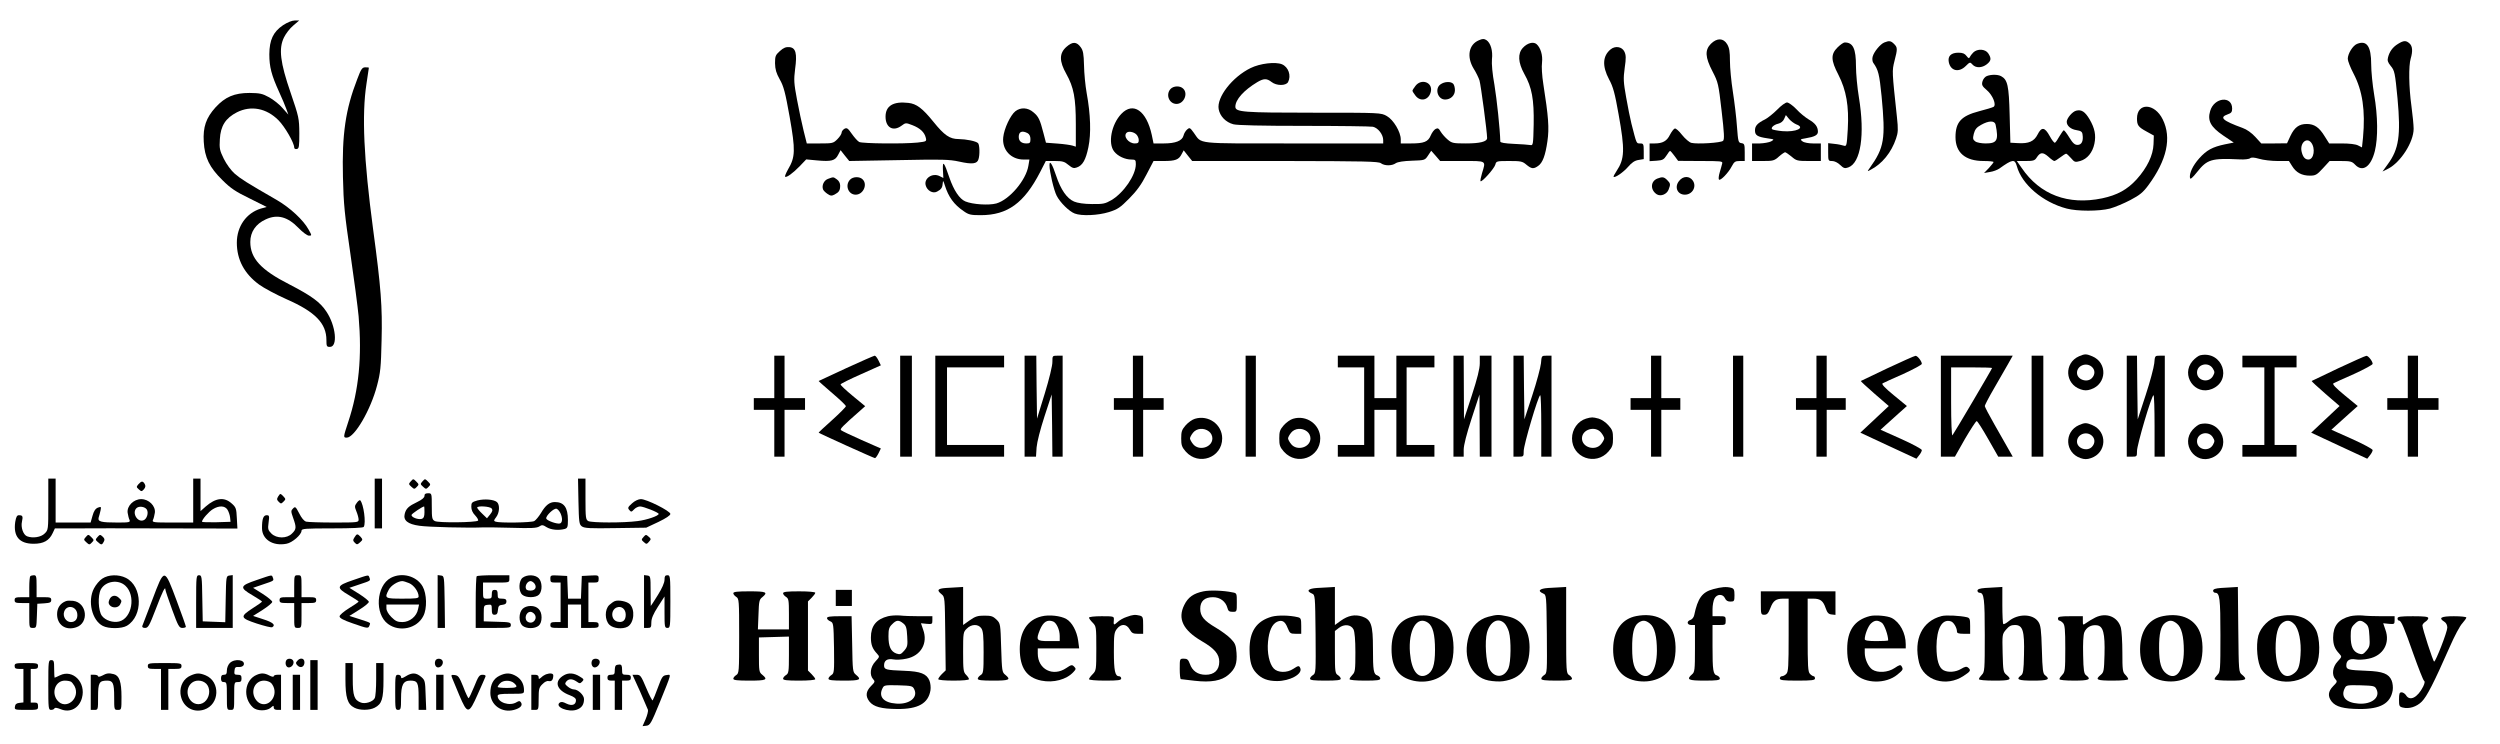 <?xml version="1.0" standalone="no"?>
<!DOCTYPE svg PUBLIC "-//W3C//DTD SVG 20010904//EN"
 "http://www.w3.org/TR/2001/REC-SVG-20010904/DTD/svg10.dtd">
<svg version="1.0" xmlns="http://www.w3.org/2000/svg"
 width="1708pt" height="508pt" viewBox="0 0 1708 508"
 preserveAspectRatio="xMidYMid meet">

<g transform="translate(0,508) scale(0.1,-0.1)"
fill="#000000" stroke="none">
<path d="M1934 4908 c-68 -46 -93 -101 -94 -199 0 -86 15 -143 66 -255 20 -44
43 -97 50 -118 l14 -39 -39 44 c-21 25 -63 58 -92 74 -47 26 -64 29 -134 30
-104 0 -167 -27 -233 -99 -64 -71 -86 -134 -80 -234 6 -108 39 -176 128 -263
56 -56 91 -79 186 -125 l116 -58 -40 -11 c-99 -30 -164 -122 -164 -233 0 -116
51 -212 152 -286 31 -23 117 -69 189 -101 194 -85 271 -164 271 -278 0 -43 2
-47 24 -47 55 0 41 144 -24 241 -42 64 -100 107 -253 186 -195 99 -267 178
-267 290 0 68 37 123 105 154 79 37 149 19 223 -57 30 -31 61 -54 73 -54 20 0
20 1 -3 42 -35 64 -125 148 -216 201 -212 122 -247 145 -288 180 -25 22 -56
64 -75 102 -28 57 -31 71 -27 134 5 91 39 144 117 184 96 48 201 28 283 -54
44 -44 108 -155 108 -187 0 -8 8 -12 18 -10 15 3 17 16 17 108 -1 101 -3 111
-59 275 -72 209 -83 303 -46 379 12 25 40 62 63 81 l41 35 -31 0 c-18 0 -50
-13 -79 -32z"/>
<path d="M10104 4805 c-70 -29 -85 -113 -36 -194 16 -25 34 -62 40 -81 9 -30
52 -352 52 -393 0 -25 -49 -37 -145 -37 -86 0 -96 2 -124 26 -17 14 -38 38
-48 54 -13 23 -20 27 -35 19 -10 -5 -25 -25 -33 -44 -18 -44 -46 -55 -136 -55
l-69 0 0 28 c0 50 -50 134 -95 159 -40 23 -43 23 -500 23 -483 0 -535 4 -535
41 0 48 57 112 150 168 44 26 65 26 97 1 34 -27 98 -27 113 -1 23 44 3 103
-42 122 -45 18 -149 6 -214 -26 -125 -61 -233 -200 -218 -281 9 -48 48 -89
100 -103 25 -7 193 -11 480 -11 243 0 456 -3 474 -6 35 -8 70 -53 70 -91 l0
-23 -612 0 c-685 0 -624 -6 -682 73 -26 36 -29 37 -46 22 -10 -9 -21 -27 -24
-41 -9 -36 -55 -54 -135 -54 l-70 0 -12 58 c-36 166 -127 229 -208 144 -68
-71 -93 -202 -49 -257 25 -32 74 -55 118 -55 27 0 30 -3 30 -32 0 -75 -83
-196 -168 -246 -42 -24 -56 -27 -132 -26 -53 0 -99 7 -122 17 -49 21 -91 81
-123 178 -26 79 -45 108 -45 70 0 -43 30 -172 49 -208 24 -47 86 -108 124
-122 47 -18 159 -13 233 10 60 19 77 30 139 93 51 51 84 97 118 164 l48 92 70
0 c79 0 103 9 122 47 l14 26 29 -37 29 -36 635 0 c543 -1 638 -3 654 -15 25
-19 76 -19 102 0 14 9 53 15 110 17 87 3 89 3 110 35 l22 33 31 -35 30 -35
151 0 c170 0 162 5 135 -84 -8 -27 -13 -52 -10 -54 9 -9 94 87 101 113 6 24 9
25 94 25 80 0 91 -2 118 -25 35 -29 49 -31 80 -9 31 21 50 71 64 170 13 89 7
166 -28 389 -9 56 -13 121 -9 147 6 51 -10 103 -38 127 -22 18 -63 7 -93 -26
-36 -39 -33 -100 10 -178 52 -92 67 -174 64 -345 -3 -139 -4 -145 -23 -141
-11 2 -62 6 -112 8 -62 3 -93 8 -93 16 -2 86 -24 289 -40 387 -14 76 -20 145
-17 175 7 58 -9 112 -38 131 -16 10 -26 10 -51 -1z m-2342 -642 c10 -9 18 -27
18 -40 0 -18 -5 -23 -27 -23 -43 0 -81 49 -56 73 12 12 46 7 65 -10z"/>
<path d="M11689 4781 c-42 -43 -40 -91 11 -189 38 -74 41 -84 62 -269 18 -155
20 -195 10 -205 -14 -14 -176 -24 -217 -14 -14 4 -42 28 -63 54 -21 27 -43 47
-50 44 -7 -2 -22 -22 -33 -43 -21 -43 -50 -59 -105 -59 l-34 0 0 -61 0 -60 47
3 c41 3 50 7 68 35 11 18 22 32 25 32 3 0 16 -15 30 -34 l25 -34 153 -1 c141
0 153 -1 148 -17 -2 -10 -10 -37 -17 -61 -7 -23 -9 -45 -5 -49 10 -10 65 47
87 90 17 32 24 37 54 37 l35 0 0 59 c0 54 -2 60 -22 63 -22 3 -23 9 -31 113
-4 61 -17 167 -28 238 -11 70 -20 164 -20 210 0 65 -4 89 -19 115 -26 43 -69
44 -111 3z"/>
<path d="M12874 4790 c-28 -11 -72 -65 -80 -97 -4 -14 -2 -33 4 -42 35 -48 42
-79 57 -228 28 -294 19 -351 -82 -492 -17 -24 -17 -24 7 -11 78 40 142 118
174 214 14 41 15 62 6 145 -34 317 -34 315 -17 384 22 84 21 93 -3 117 -22 22
-33 23 -66 10z"/>
<path d="M16383 4780 c-36 -22 -58 -52 -68 -92 -6 -21 -1 -35 18 -58 27 -32
30 -47 47 -224 23 -251 9 -345 -66 -447 l-37 -51 40 20 c85 44 173 182 173
272 0 25 -7 95 -15 155 -18 130 -20 276 -5 325 15 51 12 85 -8 103 -24 22 -40
21 -79 -3z"/>
<path d="M7286 4760 c-50 -44 -50 -98 -1 -185 51 -92 65 -164 65 -344 l0 -153
-22 7 c-13 4 -59 11 -102 14 l-80 6 -17 65 c-24 94 -34 114 -69 143 -38 33
-87 35 -123 7 -34 -27 -77 -119 -83 -178 -9 -85 52 -152 140 -152 l39 0 -7
-42 c-16 -99 -129 -232 -219 -258 -52 -14 -161 -7 -212 14 -40 17 -79 76 -109
163 -36 107 -47 120 -44 52 l3 -55 -26 13 c-48 24 -107 -15 -95 -62 9 -37 49
-60 78 -44 29 15 37 28 39 59 1 20 4 16 14 -16 25 -80 63 -132 128 -176 35
-25 49 -28 117 -28 184 0 297 83 406 294 l39 76 62 0 c52 0 66 -4 93 -27 26
-21 36 -25 57 -17 40 14 61 52 79 139 19 92 15 223 -12 370 -9 50 -17 134 -18
188 -2 80 -6 102 -23 125 -28 38 -55 39 -97 2z m-265 -590 c12 -7 19 -21 19
-40 0 -26 -4 -30 -28 -30 -33 0 -52 16 -52 45 0 36 23 45 61 25z"/>
<path d="M12554 4756 c-47 -47 -46 -87 6 -187 54 -106 73 -214 64 -372 -7
-115 -8 -118 -28 -112 -12 4 -40 10 -63 12 l-43 5 0 -61 c0 -60 1 -61 27 -61
16 0 39 -11 55 -27 24 -23 32 -25 55 -17 86 30 115 224 73 479 -11 66 -20 162
-20 213 0 120 -20 162 -77 162 -8 0 -30 -15 -49 -34z"/>
<path d="M16103 4780 c-29 -12 -63 -67 -63 -102 0 -14 18 -60 39 -100 62 -118
82 -253 65 -439 l-7 -66 -26 13 c-16 9 -59 14 -112 14 l-86 0 -31 49 c-37 61
-71 84 -122 84 -53 0 -84 -23 -112 -82 l-23 -50 -88 -1 -88 0 -41 45 c-25 27
-58 51 -87 61 -137 50 -161 72 -101 93 24 8 30 16 30 39 0 90 -123 77 -150
-16 -20 -66 3 -109 88 -167 l73 -49 -60 -12 c-85 -18 -125 -39 -176 -96 -44
-49 -69 -103 -63 -134 2 -12 17 1 48 40 70 88 98 96 293 87 31 -2 63 2 70 8 9
7 27 6 62 -4 26 -8 83 -15 126 -15 l77 0 22 -35 c27 -44 66 -65 121 -65 38 0
48 5 89 50 l46 50 75 0 c68 0 78 -3 99 -25 51 -54 108 -15 135 93 22 90 21
237 -5 387 -11 66 -20 158 -20 205 0 124 -30 167 -97 140z m-314 -673 c32 -39
20 -117 -18 -117 -24 0 -39 19 -47 57 -11 55 34 97 65 60z"/>
<path d="M5328 4731 c-30 -27 -33 -35 -33 -83 1 -42 8 -67 32 -110 27 -47 38
-89 68 -257 40 -227 39 -274 -11 -358 -14 -25 -23 -47 -20 -50 8 -9 54 24 101
73 l43 45 75 -7 c96 -9 123 -2 143 38 l17 32 29 -37 30 -37 337 6 c299 6 345
5 414 -10 89 -20 123 -16 132 16 10 30 8 99 -3 110 -14 14 -80 27 -133 28 -60
0 -97 25 -172 118 -75 93 -116 123 -171 129 -103 12 -156 -20 -156 -94 0 -75
52 -104 109 -62 28 21 30 21 74 4 52 -20 83 -48 92 -86 6 -25 5 -26 -56 -33
-97 -10 -378 -7 -399 4 -11 6 -33 31 -50 55 -27 39 -34 44 -51 35 -10 -6 -19
-18 -19 -26 0 -9 -13 -29 -29 -45 -28 -28 -33 -29 -119 -29 l-90 0 -22 88
c-12 48 -32 143 -45 212 -21 111 -22 134 -13 207 15 108 5 147 -39 151 -23 2
-40 -4 -65 -27z"/>
<path d="M11004 4743 c-55 -45 -59 -114 -11 -205 28 -51 40 -96 65 -238 44
-244 42 -305 -14 -389 -13 -19 -22 -37 -20 -39 9 -9 67 31 99 68 25 29 45 43
71 47 l36 6 0 53 c0 51 -2 54 -25 54 -26 0 -23 -5 -59 135 -8 33 -25 114 -36
179 -19 106 -20 129 -10 202 10 67 9 88 -2 111 -16 34 -62 42 -94 16z"/>
<path d="M13481 4721 c-10 -10 -21 -25 -24 -32 -4 -10 -9 -8 -22 9 -12 16 -26
22 -55 22 -50 0 -74 -23 -66 -64 12 -61 69 -74 116 -27 28 28 30 28 46 10 22
-25 65 -24 98 2 30 24 32 40 10 74 -20 31 -75 34 -103 6z"/>
<path d="M2441 4540 c-81 -208 -105 -378 -98 -670 4 -185 12 -258 51 -525 25
-170 50 -362 56 -425 24 -276 2 -505 -71 -723 -34 -104 -35 -107 -10 -107 53
0 164 190 207 356 23 87 27 124 31 309 6 229 -4 359 -58 759 -64 482 -78 781
-45 995 9 58 16 106 16 108 0 2 -11 3 -24 3 -21 0 -29 -10 -55 -80z"/>
<path d="M13573 4560 c-12 -5 -25 -21 -29 -37 -6 -23 -2 -32 30 -59 41 -35 67
-101 46 -114 -7 -4 -51 -18 -99 -30 -122 -32 -161 -74 -161 -177 0 -106 67
-163 192 -163 37 0 68 -3 68 -7 0 -4 -15 -22 -32 -41 l-33 -34 40 7 c22 3 51
14 64 23 91 65 106 67 120 17 34 -125 177 -247 341 -290 72 -19 220 -19 295 0
33 9 95 35 139 58 65 34 88 53 124 102 126 171 160 323 98 449 -55 113 -176
117 -176 6 0 -46 9 -58 66 -89 l49 -27 -2 -59 c-3 -76 -43 -160 -116 -241 -64
-70 -132 -107 -235 -129 -232 -48 -425 24 -550 208 l-33 47 60 0 c53 0 63 3
76 24 24 37 42 38 79 6 18 -17 37 -30 41 -30 5 0 23 11 41 25 18 14 36 25 40
25 4 0 19 -14 33 -30 24 -28 28 -30 63 -20 48 14 84 57 97 118 12 58 3 105
-33 167 -31 52 -55 68 -91 59 -26 -6 -65 -52 -65 -76 0 -27 27 -51 66 -57 31
-5 40 -11 42 -30 7 -44 -6 -71 -34 -71 -19 0 -32 11 -56 50 -17 28 -34 50 -38
50 -3 0 -16 -18 -29 -40 -12 -22 -26 -42 -31 -45 -5 -3 -21 17 -36 45 -34 62
-56 65 -83 11 -24 -47 -60 -63 -132 -59 l-54 3 -5 190 c-5 201 -14 241 -59
265 -24 12 -68 12 -98 0z m61 -332 c22 -107 10 -128 -68 -128 -29 0 -61 6 -71
14 -16 12 -18 19 -10 52 8 30 19 44 50 61 53 30 93 30 99 1z"/>
<path d="M9671 4494 c-12 -15 -21 -30 -21 -34 0 -4 9 -19 21 -34 35 -45 93
-29 105 30 12 62 -65 89 -105 38z"/>
<path d="M9842 4504 c-42 -29 -20 -104 31 -104 38 0 67 28 67 64 0 17 -5 37
-12 44 -17 17 -59 15 -86 -4z"/>
<path d="M7997 4472 c-35 -39 -9 -102 41 -102 50 0 81 70 46 104 -21 22 -67
20 -87 -2z"/>
<path d="M12142 4331 c-26 -26 -63 -56 -82 -66 -53 -26 -70 -45 -70 -76 0 -33
16 -44 85 -54 48 -7 49 -7 25 -21 -14 -7 -49 -13 -77 -14 l-53 0 0 -60 0 -60
75 0 c68 0 77 2 108 30 19 17 39 30 43 30 5 -1 25 -14 44 -30 32 -28 40 -30
117 -30 l83 0 0 60 0 60 -53 0 c-30 0 -62 6 -72 14 -18 13 -17 15 20 21 62 10
85 22 85 45 0 34 -18 58 -63 84 -23 14 -62 45 -85 71 -24 25 -53 45 -63 45
-11 0 -41 -22 -67 -49z m131 -101 c64 -23 -2 -54 -96 -46 -32 3 -63 9 -68 12
-15 9 9 32 40 39 17 4 33 16 40 32 l12 27 22 -27 c12 -14 35 -31 50 -37z"/>
<path d="M5657 3858 c-28 -10 -44 -45 -34 -72 3 -8 17 -22 31 -31 20 -14 29
-14 48 -4 30 16 38 28 38 61 0 17 -9 33 -22 42 -25 18 -23 18 -61 4z"/>
<path d="M5807 3852 c-36 -39 -11 -102 39 -102 51 0 83 69 48 104 -21 22 -67
20 -87 -2z"/>
<path d="M11323 3860 c-48 -19 -49 -79 -3 -108 27 -16 68 1 80 33 14 36 13 42
-10 65 -22 22 -33 23 -67 10z"/>
<path d="M11471 3843 c-33 -41 -11 -93 40 -93 51 0 82 54 55 95 -23 35 -68 34
-95 -2z"/>
<path d="M14204 2646 c-104 -46 -97 -190 11 -226 26 -9 44 -9 70 0 109 36 115
182 9 226 -41 17 -50 17 -90 0z m88 -73 c22 -20 23 -51 1 -75 -32 -36 -103
-12 -103 35 0 49 64 75 102 40z"/>
<path d="M15033 2653 c-12 -2 -36 -20 -53 -39 -84 -96 16 -240 133 -191 141
59 71 262 -80 230z m84 -89 c15 -24 15 -29 2 -53 -29 -51 -109 -33 -109 24 0
56 76 76 107 29z"/>
<path d="M5290 2505 l0 -145 -70 0 -70 0 0 -40 0 -40 70 0 70 0 0 -160 0 -160
35 0 35 0 0 160 0 160 70 0 70 0 0 40 0 40 -70 0 -70 0 0 145 0 145 -35 0 -35
0 0 -145z"/>
<path d="M5780 2564 c-102 -47 -186 -87 -187 -87 -1 -1 41 -38 92 -82 52 -44
94 -84 94 -90 1 -5 -42 -48 -94 -95 -52 -46 -93 -85 -92 -86 6 -6 377 -174
385 -174 4 0 15 15 24 33 l16 33 -132 58 c-72 32 -135 62 -140 67 -9 8 6 24
137 139 l28 25 -85 70 c-47 39 -85 74 -83 79 2 5 64 36 139 69 l136 61 -16 33
c-9 18 -20 33 -26 33 -6 -1 -94 -39 -196 -86z"/>
<path d="M6150 2305 l0 -345 40 0 40 0 0 345 0 345 -40 0 -40 0 0 -345z"/>
<path d="M6390 2305 l0 -345 235 0 235 0 0 40 0 40 -195 0 -195 0 0 265 0 265
195 0 195 0 0 40 0 40 -235 0 -235 0 0 -345z"/>
<path d="M7000 2305 l0 -345 39 0 39 0 4 63 c3 37 25 123 54 212 l49 150 3
-212 2 -213 35 0 35 0 0 345 0 345 -35 0 c-35 0 -35 -1 -35 -42 1 -24 -22
-118 -52 -216 l-53 -172 -3 215 -2 215 -40 0 -40 0 0 -345z"/>
<path d="M7740 2505 l0 -145 -65 0 -65 0 0 -40 0 -40 65 0 65 0 0 -160 0 -160
35 0 35 0 0 160 0 160 70 0 70 0 0 40 0 40 -70 0 -70 0 0 145 0 145 -35 0 -35
0 0 -145z"/>
<path d="M8510 2305 l0 -345 35 0 35 0 0 345 0 345 -35 0 -35 0 0 -345z"/>
<path d="M9140 2610 l0 -40 90 0 90 0 0 -265 0 -265 -90 0 -90 0 0 -40 0 -40
125 0 125 0 0 160 0 160 75 0 75 0 0 -160 0 -160 130 0 130 0 0 40 0 40 -95 0
-95 0 0 265 0 265 95 0 95 0 0 40 0 40 -130 0 -130 0 0 -145 0 -145 -75 0 -75
0 0 145 0 145 -125 0 -125 0 0 -40z"/>
<path d="M9930 2305 l0 -345 35 0 35 0 0 48 c0 30 20 108 54 212 l54 165 1
-212 1 -213 40 0 40 0 0 345 0 345 -40 0 -40 0 0 -52 c0 -37 -17 -104 -54
-218 l-54 -165 -1 218 -1 217 -35 0 -35 0 0 -345z"/>
<path d="M10340 2305 l0 -345 35 0 c34 0 35 1 35 38 -1 40 100 382 113 382 4
0 7 -94 7 -210 l0 -210 35 0 35 0 0 345 0 345 -34 0 c-33 0 -34 0 -38 -52 -3
-29 -29 -127 -59 -218 l-54 -165 -3 218 -2 217 -35 0 -35 0 0 -345z"/>
<path d="M11280 2505 l0 -145 -70 0 -70 0 0 -40 0 -40 70 0 70 0 0 -160 0
-160 35 0 35 0 0 160 0 160 65 0 65 0 0 40 0 40 -65 0 -65 0 0 145 0 145 -35
0 -35 0 0 -145z"/>
<path d="M11840 2305 l0 -345 35 0 35 0 0 345 0 345 -35 0 -35 0 0 -345z"/>
<path d="M12410 2505 l0 -145 -70 0 -70 0 0 -40 0 -40 70 0 70 0 0 -160 0
-160 35 0 35 0 0 160 0 160 65 0 65 0 0 40 0 40 -65 0 -65 0 0 145 0 145 -35
0 -35 0 0 -145z"/>
<path d="M12895 2564 c-98 -47 -180 -86 -182 -87 -1 -2 41 -41 94 -87 l97 -84
-97 -91 -97 -91 191 -89 192 -89 18 23 c11 13 19 29 19 36 0 7 -63 41 -141 76
l-141 63 34 31 c18 16 59 53 90 81 l56 50 -90 74 c-61 50 -85 76 -76 81 7 4
70 33 141 64 70 32 127 63 127 69 0 18 -30 56 -43 55 -7 0 -93 -39 -192 -85z"/>
<path d="M13260 2305 l0 -345 48 0 48 0 69 122 c39 66 74 121 80 121 5 0 40
-55 78 -122 l69 -121 50 0 49 0 -30 53 c-16 28 -59 104 -95 167 -36 63 -66
120 -66 126 0 6 28 60 63 120 35 60 78 135 96 167 l32 57 -245 0 -246 0 0
-345z m350 261 c0 -6 -262 -450 -271 -460 -5 -6 -9 92 -9 227 l0 237 140 0
c77 0 140 -2 140 -4z"/>
<path d="M13880 2305 l0 -345 40 0 40 0 0 345 0 345 -40 0 -40 0 0 -345z"/>
<path d="M14530 2305 l0 -345 35 0 c34 0 35 1 35 38 -1 40 100 382 113 382 4
0 7 -94 7 -210 l0 -210 35 0 35 0 0 345 0 345 -34 0 c-33 0 -34 0 -38 -52 -3
-29 -29 -127 -59 -218 l-54 -165 -3 218 -2 217 -35 0 -35 0 0 -345z"/>
<path d="M15320 2610 l0 -40 75 0 75 0 0 -265 0 -265 -75 0 -75 0 0 -40 0 -40
185 0 185 0 0 40 0 40 -75 0 -75 0 0 265 0 265 75 0 75 0 0 40 0 40 -185 0
-185 0 0 -40z"/>
<path d="M15975 2564 c-98 -47 -180 -86 -182 -87 -1 -2 41 -41 94 -87 l97 -84
-97 -91 -97 -91 191 -89 192 -89 18 23 c11 13 19 29 19 36 0 7 -63 41 -141 76
l-141 63 34 31 c18 16 59 53 90 81 l56 50 -90 74 c-61 50 -85 76 -76 81 7 4
70 33 141 64 70 32 127 63 127 69 0 18 -30 56 -43 55 -7 0 -93 -39 -192 -85z"/>
<path d="M16450 2505 l0 -145 -70 0 -70 0 0 -40 0 -40 70 0 70 0 0 -160 0
-160 35 0 35 0 0 160 0 160 70 0 70 0 0 40 0 40 -70 0 -70 0 0 145 0 145 -35
0 -35 0 0 -145z"/>
<path d="M8164 2219 c-18 -5 -46 -25 -63 -44 -27 -31 -31 -44 -31 -90 0 -46 4
-59 31 -90 88 -100 249 -42 249 90 0 95 -94 162 -186 134z m96 -87 c14 -11 23
-29 23 -47 0 -62 -92 -89 -132 -39 -12 15 -21 32 -21 39 0 7 9 24 21 39 25 31
75 35 109 8z"/>
<path d="M8834 2219 c-18 -5 -46 -25 -63 -44 -27 -31 -31 -44 -31 -90 0 -46 4
-59 31 -90 88 -100 249 -42 249 90 0 95 -94 162 -186 134z m96 -87 c14 -11 23
-29 23 -47 0 -62 -92 -89 -132 -39 -12 15 -21 32 -21 39 0 7 9 24 21 39 25 31
75 35 109 8z"/>
<path d="M10836 2220 c-56 -17 -96 -73 -96 -135 0 -132 161 -190 249 -90 27
31 31 44 31 90 0 46 -4 59 -31 89 -17 20 -47 40 -67 46 -42 11 -47 11 -86 0z
m103 -96 c12 -15 21 -32 21 -39 0 -7 -9 -24 -21 -39 -40 -50 -131 -23 -131 39
0 62 91 89 131 39z"/>
<path d="M14204 2176 c-104 -46 -97 -190 11 -226 26 -9 44 -9 70 0 109 36 115
182 9 226 -41 17 -50 17 -90 0z m88 -73 c22 -20 23 -51 1 -75 -32 -36 -103
-12 -103 35 0 49 64 75 102 40z"/>
<path d="M15033 2183 c-12 -2 -36 -20 -53 -39 -84 -96 16 -240 133 -191 141
59 71 262 -80 230z m84 -89 c15 -24 15 -29 2 -53 -29 -51 -109 -33 -109 24 0
56 76 76 107 29z"/>
<path d="M330 1635 c0 -173 0 -176 -25 -200 -24 -25 -81 -34 -120 -19 -26 10
-44 61 -35 100 8 37 5 44 -21 44 -13 0 -19 -11 -25 -46 -14 -99 28 -149 126
-149 67 0 106 21 130 73 l15 32 135 0 c74 1 355 1 624 0 l488 -1 -4 72 c-3 65
-6 74 -36 100 -50 45 -108 38 -176 -21 l-36 -32 0 111 0 111 -25 0 -25 0 0
-150 0 -150 -141 0 c-131 0 -141 1 -134 18 5 9 10 31 13 49 6 46 -41 93 -93
93 -52 0 -99 -47 -93 -93 3 -18 8 -40 13 -49 6 -16 -1 -18 -81 -18 -115 0
-137 6 -130 34 4 11 9 33 13 49 5 25 4 27 -18 19 -17 -7 -28 -23 -37 -56 l-13
-46 -120 0 -119 0 0 150 0 150 -25 0 -25 0 0 -175z m673 -36 c14 -23 0 -67
-24 -74 -42 -14 -78 52 -47 83 17 17 58 11 71 -9z m551 -1 c8 -13 16 -36 18
-53 l3 -30 -97 -3 c-54 -1 -98 0 -98 4 0 15 46 68 74 85 42 26 82 25 100 -3z"/>
<path d="M2560 1640 l0 -170 25 0 25 0 0 170 0 170 -25 0 -25 0 0 -170z"/>
<path d="M2807 1792 c-16 -18 -16 -20 3 -37 19 -18 22 -18 37 -2 16 16 16 18
-3 37 -20 20 -21 20 -37 2z"/>
<path d="M2887 1792 c-16 -18 -16 -20 3 -37 19 -18 22 -18 37 -2 16 16 16 18
-3 37 -20 20 -21 20 -37 2z"/>
<path d="M3952 1654 c3 -142 5 -157 23 -170 17 -13 56 -15 230 -12 l210 3 83
39 c52 25 82 45 82 55 -1 20 -164 102 -202 101 -16 0 -42 -12 -60 -29 -28 -25
-31 -31 -19 -45 13 -15 15 -15 33 4 10 11 29 20 41 20 23 0 127 -41 127 -51 0
-13 -79 -41 -144 -49 -97 -13 -313 -12 -337 0 -17 10 -19 23 -19 150 l0 140
-26 0 -25 0 3 -156z"/>
<path d="M946 1772 c-15 -18 -15 -20 2 -35 18 -16 20 -16 35 0 11 13 13 23 6
36 -13 22 -22 22 -43 -1z"/>
<path d="M1901 1689 c-11 -18 -10 -24 3 -37 15 -15 17 -15 33 1 16 16 16 18
-2 37 -20 20 -20 20 -34 -1z"/>
<path d="M2900 1692 c0 -12 -17 -26 -50 -42 -57 -27 -76 -44 -85 -81 -11 -44
20 -70 100 -81 59 -9 338 -16 440 -11 17 1 104 -1 194 -3 129 -4 168 -2 185 9
18 12 25 12 51 -5 30 -18 80 -23 123 -12 19 6 22 13 22 61 0 86 -27 123 -89
123 -37 0 -64 -22 -95 -75 -15 -24 -35 -49 -46 -55 -20 -11 -238 -14 -264 -4
-14 5 -13 9 4 31 23 30 26 85 5 103 -22 18 -85 23 -133 11 -38 -11 -42 -15
-42 -43 0 -21 9 -42 27 -60 14 -15 23 -31 19 -35 -13 -13 -272 -16 -295 -3
-19 10 -21 20 -21 100 0 89 0 90 -25 90 -18 0 -25 -5 -25 -18z m0 -111 c0 -30
-5 -41 -19 -46 -25 -7 -74 12 -69 28 4 9 73 56 86 57 1 0 2 -18 2 -39z m459
25 c8 -10 6 -20 -10 -40 l-22 -27 -33 32 c-19 18 -34 37 -34 41 0 14 87 9 99
-6z m470 -32 c15 -33 14 -63 -2 -70 -18 -7 -90 18 -95 33 -5 18 53 74 71 67 8
-3 19 -16 26 -30z"/>
<path d="M2438 1645 c-16 -21 -16 -27 -3 -59 8 -19 15 -45 15 -56 0 -19 -6
-20 -167 -20 -93 0 -178 3 -191 6 -15 4 -32 25 -48 57 -24 46 -27 48 -42 33
-15 -15 -15 -20 1 -65 23 -64 22 -77 -8 -106 -35 -36 -106 -35 -141 0 -23 23
-25 31 -19 75 6 45 5 50 -13 50 -23 0 -32 -25 -32 -88 0 -77 74 -125 167 -107
40 7 103 62 103 89 0 14 24 16 209 16 135 0 212 4 216 10 17 27 -1 157 -24
182 -3 3 -14 -4 -23 -17z"/>
<path d="M587 1412 c-16 -18 -16 -20 3 -37 19 -18 22 -18 37 -2 16 16 16 18
-3 37 -20 20 -21 20 -37 2z"/>
<path d="M667 1412 c-16 -18 -16 -20 1 -35 24 -22 29 -21 41 2 8 14 6 22 -8
35 -16 15 -19 15 -34 -2z"/>
<path d="M2422 1409 c-12 -18 -11 -24 2 -37 14 -14 17 -14 36 3 19 17 19 19 4
37 -22 23 -26 23 -42 -3z"/>
<path d="M4397 1412 c-16 -18 -16 -20 1 -35 18 -16 20 -16 35 1 16 18 16 20
-1 35 -18 16 -20 16 -35 -1z"/>
<path d="M207 1143 c-4 -3 -7 -37 -7 -75 l0 -68 -50 0 c-43 0 -50 -3 -50 -20
0 -17 7 -20 50 -20 l50 0 0 -85 c0 -84 0 -85 25 -85 24 0 24 2 27 83 l3 82 48
3 c39 3 47 6 47 23 0 16 -7 19 -50 19 l-50 0 0 75 c0 66 -2 75 -18 75 -10 0
-22 -3 -25 -7z"/>
<path d="M699 1127 c-19 -12 -44 -42 -57 -67 -45 -86 -14 -218 60 -256 40 -21
130 -20 165 1 112 67 107 270 -7 327 -50 25 -119 23 -161 -5z m158 -49 c72
-67 45 -222 -43 -244 -41 -10 -94 7 -118 39 -25 34 -29 138 -7 180 31 57 119
71 168 25z"/>
<path d="M748 985 c-8 -19 -8 -28 2 -40 18 -21 57 -19 70 4 13 25 13 27 -6 45
-23 24 -53 20 -66 -9z"/>
<path d="M1041 983 c-35 -92 -66 -174 -69 -180 -2 -8 5 -13 19 -13 21 0 29 14
73 128 46 121 66 161 66 134 0 -7 21 -68 46 -137 41 -112 48 -125 70 -125 13
0 24 4 24 8 0 5 -28 85 -63 178 -85 227 -83 227 -166 7z"/>
<path d="M1340 970 l0 -180 125 0 125 0 0 181 0 180 -22 -3 c-23 -3 -23 -6
-26 -161 l-3 -158 -77 3 -77 3 -3 158 c-2 149 -4 157 -22 157 -19 0 -20 -7
-20 -180z"/>
<path d="M1753 1117 c-115 -39 -119 -51 -28 -104 35 -21 65 -40 65 -43 0 -3
-28 -23 -63 -45 -89 -58 -87 -67 27 -105 53 -17 100 -29 106 -25 25 15 5 33
-61 54 l-70 23 65 41 c36 23 66 48 66 55 0 7 -30 32 -66 55 l-65 41 67 23 c78
26 76 25 68 47 -8 20 0 21 -111 -17z"/>
<path d="M2010 1075 l0 -75 -50 0 c-43 0 -50 -3 -50 -20 0 -17 7 -20 50 -20
l50 0 0 -85 c0 -84 0 -85 25 -85 25 0 25 1 25 85 l0 85 50 0 c43 0 50 3 50 20
0 17 -7 20 -50 20 l-50 0 0 75 c0 73 -1 75 -25 75 -24 0 -25 -2 -25 -75z"/>
<path d="M2413 1117 c-115 -39 -119 -51 -28 -104 35 -21 65 -40 65 -43 0 -3
-29 -23 -65 -45 -37 -23 -65 -47 -65 -56 0 -12 26 -26 90 -48 103 -36 106 -36
114 -15 8 21 14 17 -68 44 l-69 22 67 42 c36 22 66 47 66 54 0 7 -30 31 -66
54 l-67 42 68 23 c79 26 77 25 69 47 -8 20 0 21 -111 -17z"/>
<path d="M2670 1132 c-100 -54 -112 -247 -19 -315 79 -58 198 -31 241 54 27
51 24 153 -5 203 -41 71 -141 98 -217 58z m125 -36 c33 -14 65 -59 65 -91 0
-13 -17 -15 -110 -15 -121 0 -125 2 -94 61 14 28 61 58 92 59 7 0 28 -6 47
-14z m61 -178 c-9 -49 -57 -88 -107 -88 -33 0 -47 6 -75 34 -21 21 -34 44 -34
60 l0 26 111 0 112 0 -7 -32z"/>
<path d="M2990 971 l0 -181 25 0 25 0 -2 178 c-3 175 -3 177 -25 180 l-23 3 0
-180z"/>
<path d="M3257 1143 c-4 -3 -7 -84 -7 -180 l0 -173 120 0 c113 0 120 1 120 20
0 18 -8 20 -92 22 l-93 3 0 55 c0 53 1 55 28 58 25 3 27 1 27 -32 0 -29 4 -36
19 -36 15 0 21 8 23 33 2 27 8 33 31 35 19 2 27 9 27 23 0 14 -7 19 -30 19
-27 0 -30 3 -30 30 0 23 -4 30 -20 30 -16 0 -20 -7 -20 -30 0 -27 -3 -30 -30
-30 -30 0 -30 1 -30 55 l0 55 90 0 c89 0 90 0 90 25 l0 25 -108 0 c-60 0 -112
-3 -115 -7z"/>
<path d="M3572 1134 c-29 -20 -31 -93 -4 -117 26 -23 94 -22 115 1 24 26 22
87 -3 112 -24 24 -77 26 -108 4z m78 -39 c20 -25 8 -50 -25 -50 -21 0 -31 5
-33 18 -4 21 14 47 33 47 7 0 18 -7 25 -15z"/>
<path d="M3760 1125 c0 -22 4 -25 35 -25 l35 0 0 -135 0 -135 -35 0 c-28 0
-35 -4 -35 -20 0 -18 7 -20 60 -20 l60 0 0 80 0 80 45 0 45 0 0 -80 0 -80 60
0 c53 0 60 2 60 20 0 16 -7 20 -35 20 l-35 0 0 135 0 135 35 0 c31 0 35 3 35
25 0 25 -2 26 -57 23 l-58 -3 -3 -77 -3 -78 -44 0 -44 0 -3 78 -3 77 -57 3
c-56 3 -58 2 -58 -23z"/>
<path d="M4400 971 l0 -181 25 0 c22 0 25 4 25 38 0 26 13 57 45 107 l45 70 0
-107 c0 -101 1 -108 20 -108 19 0 20 7 20 180 0 173 -1 180 -20 180 -16 0 -20
-7 -20 -31 0 -20 -17 -59 -46 -105 -25 -41 -47 -74 -48 -74 0 0 -1 46 -1 102
0 99 -1 103 -22 106 l-23 3 0 -180z"/>
<path d="M6463 1063 c-58 -4 -65 -15 -30 -43 22 -18 22 -23 25 -269 l3 -251
-26 -25 c-14 -14 -25 -30 -25 -35 0 -6 45 -10 105 -10 63 0 105 4 105 10 0 6
-9 19 -20 30 -18 18 -20 33 -20 155 0 131 1 137 25 160 31 32 78 33 99 3 13
-18 16 -52 16 -165 0 -132 -2 -144 -20 -155 -11 -7 -20 -18 -20 -25 0 -10 27
-13 105 -13 111 0 124 6 83 40 -22 17 -23 27 -28 184 -5 164 -5 166 -32 193
-24 23 -36 27 -83 27 -45 0 -62 -5 -100 -32 l-45 -32 0 130 0 130 -32 -2 c-18
-1 -57 -3 -85 -5z"/>
<path d="M8998 1063 c-61 -4 -76 -20 -35 -38 22 -10 22 -11 25 -277 2 -259 2
-268 -18 -280 -11 -7 -20 -18 -20 -25 0 -10 27 -13 105 -13 78 0 105 3 105 13
0 7 -9 18 -20 25 -18 11 -20 23 -20 156 l0 145 27 21 c36 28 83 24 100 -10 8
-16 13 -71 13 -157 0 -120 -2 -135 -20 -153 -11 -11 -20 -24 -20 -30 0 -6 42
-10 105 -10 84 0 105 3 105 14 0 8 -9 17 -19 21 -27 8 -31 32 -31 185 0 162
-12 197 -74 218 -50 16 -96 7 -146 -29 l-40 -29 0 130 0 130 -32 -2 c-18 -1
-59 -3 -90 -5z"/>
<path d="M10578 1063 c-61 -4 -76 -20 -35 -38 22 -10 22 -11 25 -277 2 -259 2
-268 -18 -280 -11 -7 -20 -18 -20 -25 0 -10 27 -13 105 -13 78 0 105 3 105 13
0 7 -9 18 -20 25 -19 12 -20 23 -20 307 l0 295 -32 -2 c-18 -1 -59 -3 -90 -5z"/>
<path d="M11705 1055 c-76 -20 -106 -62 -130 -177 -3 -15 -14 -29 -25 -33 -29
-9 -25 -35 5 -35 l25 0 0 -160 c0 -148 -2 -162 -20 -177 -41 -36 -26 -43 85
-43 84 0 105 3 105 14 0 8 -9 17 -19 21 -27 8 -31 32 -31 198 l0 147 45 0 c43
0 45 1 45 30 0 29 -2 30 -45 30 l-45 0 0 48 c0 26 6 58 13 72 16 33 58 34 72
3 7 -16 18 -23 37 -23 26 0 28 3 28 44 0 37 -4 45 -22 50 -34 9 -67 6 -123 -9z"/>
<path d="M13563 1063 c-38 -3 -53 -8 -53 -19 0 -7 7 -14 15 -14 30 0 35 -39
35 -289 0 -238 -1 -252 -20 -271 -11 -11 -20 -24 -20 -30 0 -6 42 -10 105 -10
111 0 124 6 83 40 -21 17 -23 27 -26 147 -3 128 -3 130 23 161 21 25 35 32 61
32 54 0 66 -40 62 -202 -2 -110 -6 -132 -20 -142 -38 -28 -20 -36 82 -36 102
0 120 8 83 36 -16 11 -19 35 -23 176 -4 136 -8 167 -24 190 -37 56 -140 57
-204 3 -16 -13 -32 -22 -36 -18 -3 3 -6 62 -6 130 l0 123 -32 -2 c-18 -1 -57
-3 -85 -5z"/>
<path d="M15173 1063 c-38 -3 -53 -8 -53 -19 0 -7 7 -14 15 -14 30 0 35 -39
35 -289 0 -238 -1 -252 -20 -271 -11 -11 -20 -24 -20 -30 0 -6 42 -10 105 -10
111 0 124 6 83 40 -23 18 -23 21 -26 309 l-3 291 -32 -2 c-18 -1 -56 -3 -84
-5z"/>
<path d="M5710 995 l0 -55 55 0 55 0 0 55 0 55 -55 0 -55 0 0 -55z"/>
<path d="M8222 1040 c-68 -14 -105 -40 -131 -93 -47 -94 -9 -172 119 -247 88
-51 120 -89 120 -141 0 -57 -34 -89 -93 -89 -54 0 -91 26 -108 75 -11 29 -18
35 -41 35 -28 0 -28 0 -28 -70 0 -38 3 -70 8 -70 4 0 46 -5 94 -11 111 -13
185 0 232 42 46 40 59 77 54 149 -4 52 -9 65 -39 96 -19 20 -64 53 -101 75
-82 48 -108 79 -108 130 0 52 30 79 87 79 49 0 87 -29 99 -74 5 -20 12 -26 35
-26 29 0 29 0 29 64 0 62 0 64 -30 69 -60 13 -156 16 -198 7z"/>
<path d="M5010 1027 c0 -7 9 -18 20 -25 19 -12 20 -23 20 -267 0 -244 -1 -255
-20 -267 -11 -7 -20 -18 -20 -25 0 -10 28 -13 110 -13 116 0 129 6 88 40 -22
17 -23 26 -23 137 l0 118 103 3 102 3 0 -126 c0 -114 -2 -126 -20 -137 -11 -7
-20 -18 -20 -25 0 -10 28 -13 110 -13 63 0 110 4 110 10 0 5 -11 20 -25 34
l-25 25 0 236 0 236 25 25 c14 14 25 29 25 34 0 6 -47 10 -110 10 -82 0 -110
-3 -110 -13 0 -7 9 -18 20 -25 18 -11 20 -23 20 -117 l0 -105 -106 0 -106 0 4
101 c3 90 5 103 26 119 41 34 28 40 -88 40 -82 0 -110 -3 -110 -13z"/>
<path d="M12030 960 c0 -77 1 -80 24 -80 18 0 27 9 41 45 19 51 38 65 89 65
l36 0 0 -249 c0 -214 -2 -252 -16 -265 -8 -9 -22 -16 -30 -16 -8 0 -14 -7 -14
-15 0 -12 20 -15 120 -15 100 0 120 3 120 15 0 8 -4 15 -9 15 -5 0 -17 7 -25
16 -14 13 -16 51 -16 265 l0 249 38 0 c49 0 68 -15 85 -65 11 -32 20 -41 40
-43 l27 -3 0 80 0 81 -255 0 -255 0 0 -80z"/>
<path d="M450 973 c-39 -15 -60 -47 -60 -89 0 -73 58 -114 130 -90 90 29 75
169 -20 181 -19 2 -42 2 -50 -2z m78 -87 c4 -34 -13 -56 -44 -56 -33 0 -58 39
-45 73 18 48 83 36 89 -17z"/>
<path d="M4200 973 c-8 -3 -25 -15 -37 -26 -33 -30 -32 -105 1 -136 26 -25 89
-31 123 -13 46 25 54 120 14 156 -20 18 -77 29 -101 19z m75 -93 c0 -39 -21
-56 -57 -47 -45 12 -47 80 -4 97 32 12 61 -11 61 -50z"/>
<path d="M3570 920 c-27 -27 -27 -90 -1 -114 26 -23 86 -23 112 0 12 11 19 30
19 56 0 49 -28 78 -75 78 -22 0 -43 -8 -55 -20z m78 -32 c30 -30 -4 -77 -41
-57 -29 17 -15 69 18 69 6 0 16 -5 23 -12z"/>
<path d="M6067 870 c-80 -20 -117 -66 -117 -145 0 -49 10 -77 42 -111 19 -21
18 -21 -12 -54 -34 -36 -41 -91 -15 -120 15 -16 13 -20 -15 -48 -35 -36 -38
-69 -10 -105 29 -36 81 -50 190 -51 143 -1 212 38 227 128 3 20 0 49 -7 66
-19 47 -61 63 -170 67 -128 5 -140 8 -140 37 0 34 22 48 63 41 19 -4 60 -2 90
5 99 20 148 106 114 198 l-15 44 39 -4 c37 -3 39 -2 39 24 l0 28 -89 0 c-48 0
-108 2 -132 5 -24 2 -61 0 -82 -5z m104 -49 c19 -15 24 -30 27 -88 4 -63 2
-72 -21 -99 -22 -25 -28 -27 -53 -19 -38 14 -54 48 -54 118 0 48 4 62 25 82
29 30 45 31 76 6z m75 -450 c28 -56 -33 -105 -123 -98 -88 6 -124 49 -92 108
9 18 19 19 107 17 90 -3 97 -4 108 -27z"/>
<path d="M7116 869 c-96 -23 -149 -104 -149 -224 1 -127 46 -194 147 -215 83
-17 173 7 220 59 18 19 18 23 4 37 -14 14 -19 13 -53 -10 -91 -62 -195 -9
-195 99 l0 35 141 0 142 0 -7 53 c-9 65 -42 126 -81 148 -38 22 -118 31 -169
18z m79 -35 c23 -9 45 -57 45 -99 l0 -35 -75 0 c-85 0 -89 6 -60 78 23 54 50
71 90 56z"/>
<path d="M7697 865 c-22 -7 -50 -23 -63 -36 -25 -23 -28 -21 -24 19 1 21 -2
22 -84 22 -48 0 -86 -4 -86 -10 0 -5 11 -20 25 -34 24 -25 25 -28 25 -176 0
-148 -1 -151 -25 -176 -14 -14 -25 -29 -25 -34 0 -6 47 -10 110 -10 91 0 110
3 110 15 0 8 -7 15 -15 15 -27 0 -35 38 -35 168 0 116 2 132 21 156 28 36 65
35 87 -4 14 -25 23 -30 55 -30 l37 0 0 59 c0 52 -2 59 -22 65 -33 8 -48 7 -91
-9z"/>
<path d="M8689 867 c-105 -30 -153 -101 -152 -226 1 -83 13 -124 46 -159 36
-39 78 -55 142 -55 87 0 174 47 159 87 -8 20 -13 20 -49 -4 -42 -28 -105 -27
-133 3 -30 32 -46 107 -39 182 7 75 28 121 62 137 34 15 54 4 72 -42 15 -37
19 -40 55 -40 l38 0 0 54 c0 48 -3 54 -22 59 -58 14 -137 15 -179 4z"/>
<path d="M9647 866 c-92 -25 -140 -101 -140 -221 0 -126 47 -193 151 -216 108
-23 215 22 253 105 27 60 26 185 -2 243 -38 79 -155 119 -262 89z m110 -41
c32 -23 47 -79 47 -185 0 -106 -17 -152 -59 -172 -59 -27 -102 32 -112 151
-13 157 48 259 124 206z"/>
<path d="M10167 866 c-64 -17 -113 -66 -132 -130 -44 -148 14 -280 134 -305
30 -6 75 -9 100 -5 124 18 181 92 181 233 -1 117 -52 189 -150 210 -62 13 -72
13 -133 -3z m112 -45 c11 -11 24 -37 30 -58 16 -56 14 -207 -3 -248 -29 -68
-97 -70 -132 -3 -22 42 -31 187 -15 246 21 76 77 106 120 63z"/>
<path d="M11179 871 c-93 -18 -149 -90 -157 -200 -9 -135 43 -218 151 -241
108 -22 210 19 253 102 24 46 29 146 10 210 -30 105 -128 154 -257 129z m93
-51 c32 -25 48 -87 48 -187 -1 -137 -52 -205 -118 -156 -37 27 -51 74 -51 173
-1 101 12 154 42 175 29 20 49 19 79 -5z"/>
<path d="M12775 871 c-106 -27 -155 -99 -155 -225 0 -84 15 -130 55 -170 67
-68 209 -70 288 -5 40 33 41 36 28 58 -7 11 -16 8 -47 -13 -46 -31 -116 -35
-153 -10 -28 20 -51 72 -51 114 l0 30 140 0 140 0 0 28 c0 77 -40 151 -96 180
-29 15 -113 22 -149 13z m82 -46 c17 -12 43 -85 43 -120 0 -3 -36 -5 -80 -5
-57 0 -80 4 -80 13 0 31 23 89 42 107 26 24 46 25 75 5z"/>
<path d="M13265 871 c-133 -34 -193 -159 -154 -318 31 -123 186 -169 304 -91
49 32 52 39 31 57 -11 9 -21 7 -48 -9 -36 -22 -88 -26 -120 -9 -32 17 -48 71
-48 161 1 125 39 192 98 173 19 -5 42 -44 42 -70 0 -11 12 -15 45 -15 l45 0 0
54 c0 48 -3 54 -22 59 -46 11 -144 16 -173 8z"/>
<path d="M14315 861 c-22 -11 -50 -28 -62 -37 -23 -16 -23 -16 -23 15 l0 31
-85 0 c-69 0 -85 -3 -85 -15 0 -8 4 -15 9 -15 5 0 17 -7 25 -16 13 -13 16 -43
16 -175 0 -146 -2 -161 -20 -179 -11 -11 -20 -24 -20 -30 0 -6 40 -10 100 -10
102 0 120 8 83 36 -15 10 -19 32 -21 139 -2 80 1 137 8 155 14 34 47 53 86 48
43 -5 56 -54 52 -201 -3 -109 -5 -120 -25 -137 -42 -34 -29 -40 82 -40 63 0
105 4 105 10 0 6 -9 19 -20 30 -18 18 -20 33 -20 153 0 72 -5 148 -10 168 -21
76 -100 107 -175 70z"/>
<path d="M14779 871 c-93 -18 -149 -90 -157 -200 -9 -135 43 -218 151 -241
108 -22 210 19 253 102 24 46 29 146 10 210 -30 105 -128 154 -257 129z m93
-51 c32 -25 48 -87 48 -187 -1 -137 -52 -205 -118 -156 -37 27 -51 74 -51 173
-1 101 12 154 42 175 29 20 49 19 79 -5z"/>
<path d="M15562 868 c-57 -12 -117 -72 -133 -130 -18 -69 -7 -190 22 -232 85
-124 309 -106 375 32 27 55 25 184 -4 239 -44 85 -139 118 -260 91z m112 -52
c32 -31 50 -122 43 -213 -6 -80 -16 -106 -52 -129 -67 -44 -117 30 -118 175 0
97 15 154 46 176 30 21 54 19 81 -9z"/>
<path d="M16057 870 c-80 -20 -117 -66 -117 -145 0 -49 10 -77 42 -111 19 -21
18 -21 -12 -54 -34 -36 -41 -91 -15 -120 15 -16 13 -20 -15 -48 -35 -36 -38
-69 -10 -105 29 -36 81 -50 190 -51 143 -1 212 38 227 128 3 20 0 49 -7 66
-19 47 -61 63 -170 67 -128 5 -140 8 -140 37 0 34 22 48 63 41 19 -4 60 -2 90
5 99 20 148 106 114 198 l-15 44 39 -4 c37 -3 39 -2 39 24 l0 28 -89 0 c-48 0
-108 2 -132 5 -24 2 -61 0 -82 -5z m104 -49 c19 -15 24 -30 27 -88 4 -63 2
-72 -21 -99 -22 -25 -28 -27 -53 -19 -38 14 -54 48 -54 118 0 48 4 62 25 82
29 30 45 31 76 6z m75 -450 c28 -56 -33 -105 -123 -98 -88 6 -124 49 -92 108
9 18 19 19 107 17 90 -3 97 -4 108 -27z"/>
<path d="M5650 857 c0 -7 10 -17 23 -22 21 -10 22 -14 25 -182 2 -164 1 -173
-18 -185 -11 -7 -20 -18 -20 -25 0 -10 27 -13 105 -13 111 0 124 6 83 40 -22
18 -23 25 -26 209 l-4 191 -84 0 c-61 0 -84 -3 -84 -13z"/>
<path d="M16380 855 c0 -8 4 -15 10 -15 15 0 33 -42 99 -230 34 -95 66 -177
72 -181 7 -4 5 -17 -6 -40 -38 -75 -91 -102 -117 -59 -7 11 -21 20 -30 20 -15
0 -18 -9 -18 -49 0 -44 2 -49 26 -55 43 -11 94 5 130 41 34 34 82 127 190 372
32 74 71 147 87 163 15 17 27 34 27 39 0 5 -38 9 -85 9 -88 0 -108 -11 -65
-38 12 -7 20 -23 20 -40 0 -28 -79 -232 -90 -232 -7 0 -81 228 -80 247 0 7 9
18 20 25 11 7 20 18 20 25 0 10 -27 13 -105 13 -87 0 -105 -3 -105 -15z"/>
<path d="M1954 565 c-8 -21 2 -45 19 -45 21 0 38 25 31 44 -8 20 -43 21 -50 1z"/>
<path d="M2030 564 c-11 -12 -10 -18 3 -31 21 -21 47 -9 47 22 0 29 -29 35
-50 9z"/>
<path d="M2974 565 c-8 -21 2 -45 19 -45 21 0 38 25 31 44 -8 20 -43 21 -50 1z"/>
<path d="M4044 565 c-8 -21 2 -45 19 -45 20 0 40 27 33 45 -7 19 -45 20 -52 0z"/>
<path d="M330 400 c0 -161 1 -170 19 -170 11 0 21 5 23 10 2 7 17 5 42 -5 64
-27 127 6 146 77 29 105 -62 198 -151 154 -18 -9 -34 -16 -36 -16 -1 0 -3 27
-3 60 0 53 -2 60 -20 60 -19 0 -20 -7 -20 -170z m156 22 c6 -4 16 -17 23 -29
44 -84 -60 -170 -118 -97 -42 54 -11 134 52 134 18 0 37 -4 43 -8z"/>
<path d="M1570 550 c-11 -11 -20 -33 -20 -50 0 -23 -4 -30 -20 -30 -15 0 -20
-7 -20 -25 0 -18 5 -25 20 -25 19 0 20 -7 20 -95 0 -95 0 -95 25 -95 25 0 25
0 25 95 0 95 0 95 25 95 20 0 25 5 25 25 0 20 -5 25 -26 25 -22 0 -25 4 -22
28 2 22 7 27 30 25 16 -1 29 5 33 14 13 36 -62 46 -95 13z"/>
<path d="M2120 400 l0 -170 25 0 25 0 0 170 0 170 -25 0 -25 0 0 -170z"/>
<path d="M100 530 c0 -16 7 -20 30 -20 l30 0 0 -114 0 -115 -27 -3 c-20 -2
-29 -9 -31 -26 -3 -21 -1 -22 77 -22 80 0 81 0 81 25 0 20 -5 25 -25 25 l-25
0 0 115 0 115 25 0 c18 0 25 5 25 20 0 18 -7 20 -80 20 -73 0 -80 -2 -80 -20z"/>
<path d="M1010 530 c0 -17 7 -20 45 -20 l45 0 0 -140 0 -140 25 0 25 0 0 140
0 140 45 0 c38 0 45 3 45 20 0 19 -7 20 -115 20 -108 0 -115 -1 -115 -20z"/>
<path d="M2360 439 c0 -125 14 -170 61 -194 36 -19 102 -19 139 0 49 25 60 60
60 190 l0 115 -25 0 -25 0 0 -111 c0 -61 -4 -119 -10 -129 -13 -25 -65 -41
-94 -30 -46 17 -56 46 -56 162 l0 108 -25 0 -25 0 0 -111z"/>
<path d="M4207 533 c-4 -3 -7 -19 -7 -35 0 -23 -4 -28 -25 -28 -18 0 -25 -5
-25 -20 0 -15 7 -20 25 -20 l25 0 0 -100 0 -100 25 0 25 0 0 100 0 100 30 0
c23 0 30 4 30 20 0 16 -7 20 -30 20 -28 0 -30 3 -30 35 0 27 -4 35 -18 35 -10
0 -22 -3 -25 -7z"/>
<path d="M698 464 c-16 -8 -28 -10 -28 -4 0 5 -11 10 -25 10 l-25 0 0 -120 0
-120 25 0 c25 0 25 1 25 90 0 97 8 110 62 110 40 0 48 -18 48 -112 0 -87 0
-88 25 -88 25 0 25 1 25 90 0 101 -15 144 -52 154 -34 9 -50 7 -80 -10z"/>
<path d="M1303 465 c-48 -20 -75 -70 -70 -124 9 -86 82 -135 162 -109 106 35
112 191 10 234 -42 17 -61 17 -102 -1z m107 -57 c26 -28 26 -78 -1 -112 -28
-36 -80 -36 -108 0 -43 55 -11 134 54 134 22 0 41 -8 55 -22z"/>
<path d="M1755 470 c-84 -34 -99 -158 -26 -224 27 -25 94 -25 121 -1 18 16 20
16 20 2 0 -11 8 -17 25 -17 l25 0 0 120 0 120 -25 0 c-14 0 -25 -5 -25 -10 0
-6 -13 -4 -30 5 -32 17 -55 18 -85 5z m98 -57 c25 -29 30 -68 13 -101 -26 -50
-82 -58 -115 -16 -44 56 -13 134 53 134 19 0 40 -8 49 -17z"/>
<path d="M2773 460 c-27 -16 -33 -17 -33 -5 0 8 -9 15 -20 15 -19 0 -20 -7
-20 -120 0 -113 1 -120 20 -120 18 0 20 7 20 78 0 94 15 122 64 122 49 0 56
-14 56 -112 l0 -88 26 0 26 0 -4 101 c-3 96 -4 102 -31 125 -34 29 -62 30
-104 4z"/>
<path d="M3412 463 c-41 -20 -62 -59 -62 -117 0 -82 78 -139 162 -116 43 12
60 30 48 50 -8 12 -13 13 -30 3 -47 -30 -130 -3 -130 42 0 12 17 15 90 15 89
0 90 0 90 24 0 42 -18 75 -52 96 -40 24 -72 25 -116 3z m100 -50 c30 -27 21
-33 -47 -33 -36 0 -65 3 -65 7 0 3 7 15 17 25 20 22 70 23 95 1z"/>
<path d="M3730 473 c-8 -3 -23 -12 -32 -21 -16 -14 -18 -13 -18 1 0 11 -8 17
-25 17 l-25 0 0 -120 0 -120 25 0 c24 0 25 2 25 75 0 68 3 79 26 101 15 16 32
24 44 21 19 -5 30 10 30 39 0 14 -22 17 -50 7z"/>
<path d="M3855 468 c-73 -40 -56 -103 38 -138 29 -11 42 -21 42 -34 0 -32 -28
-41 -65 -23 -25 13 -36 14 -47 6 -34 -29 60 -67 116 -48 35 12 51 35 51 73 0
27 -41 66 -70 66 -10 0 -28 8 -41 19 -20 16 -21 21 -10 35 17 20 40 20 70 0
21 -15 24 -15 38 -1 14 14 13 18 -18 36 -37 23 -73 26 -104 9z"/>
<path d="M2000 350 l0 -120 25 0 25 0 0 120 0 120 -25 0 -25 0 0 -120z"/>
<path d="M2980 350 l0 -120 25 0 25 0 0 120 0 120 -25 0 -25 0 0 -120z"/>
<path d="M3089 448 c5 -13 27 -66 49 -118 56 -132 65 -131 126 7 27 59 50 114
53 121 3 7 -4 12 -20 12 -22 0 -29 -10 -57 -80 -18 -44 -35 -80 -39 -80 -3 0
-20 35 -36 78 -27 67 -34 77 -58 80 -25 3 -26 1 -18 -20z"/>
<path d="M4050 350 l0 -120 25 0 25 0 0 120 0 120 -25 0 -25 0 0 -120z"/>
<path d="M4372 358 c27 -62 52 -120 55 -128 2 -9 -5 -37 -16 -63 l-21 -48 27
3 c24 3 32 16 90 158 84 208 80 192 47 188 -26 -3 -32 -11 -59 -85 -16 -45
-33 -84 -36 -88 -3 -3 -23 35 -44 85 -35 83 -40 90 -66 90 l-28 0 51 -112z"/>
</g>
</svg>
